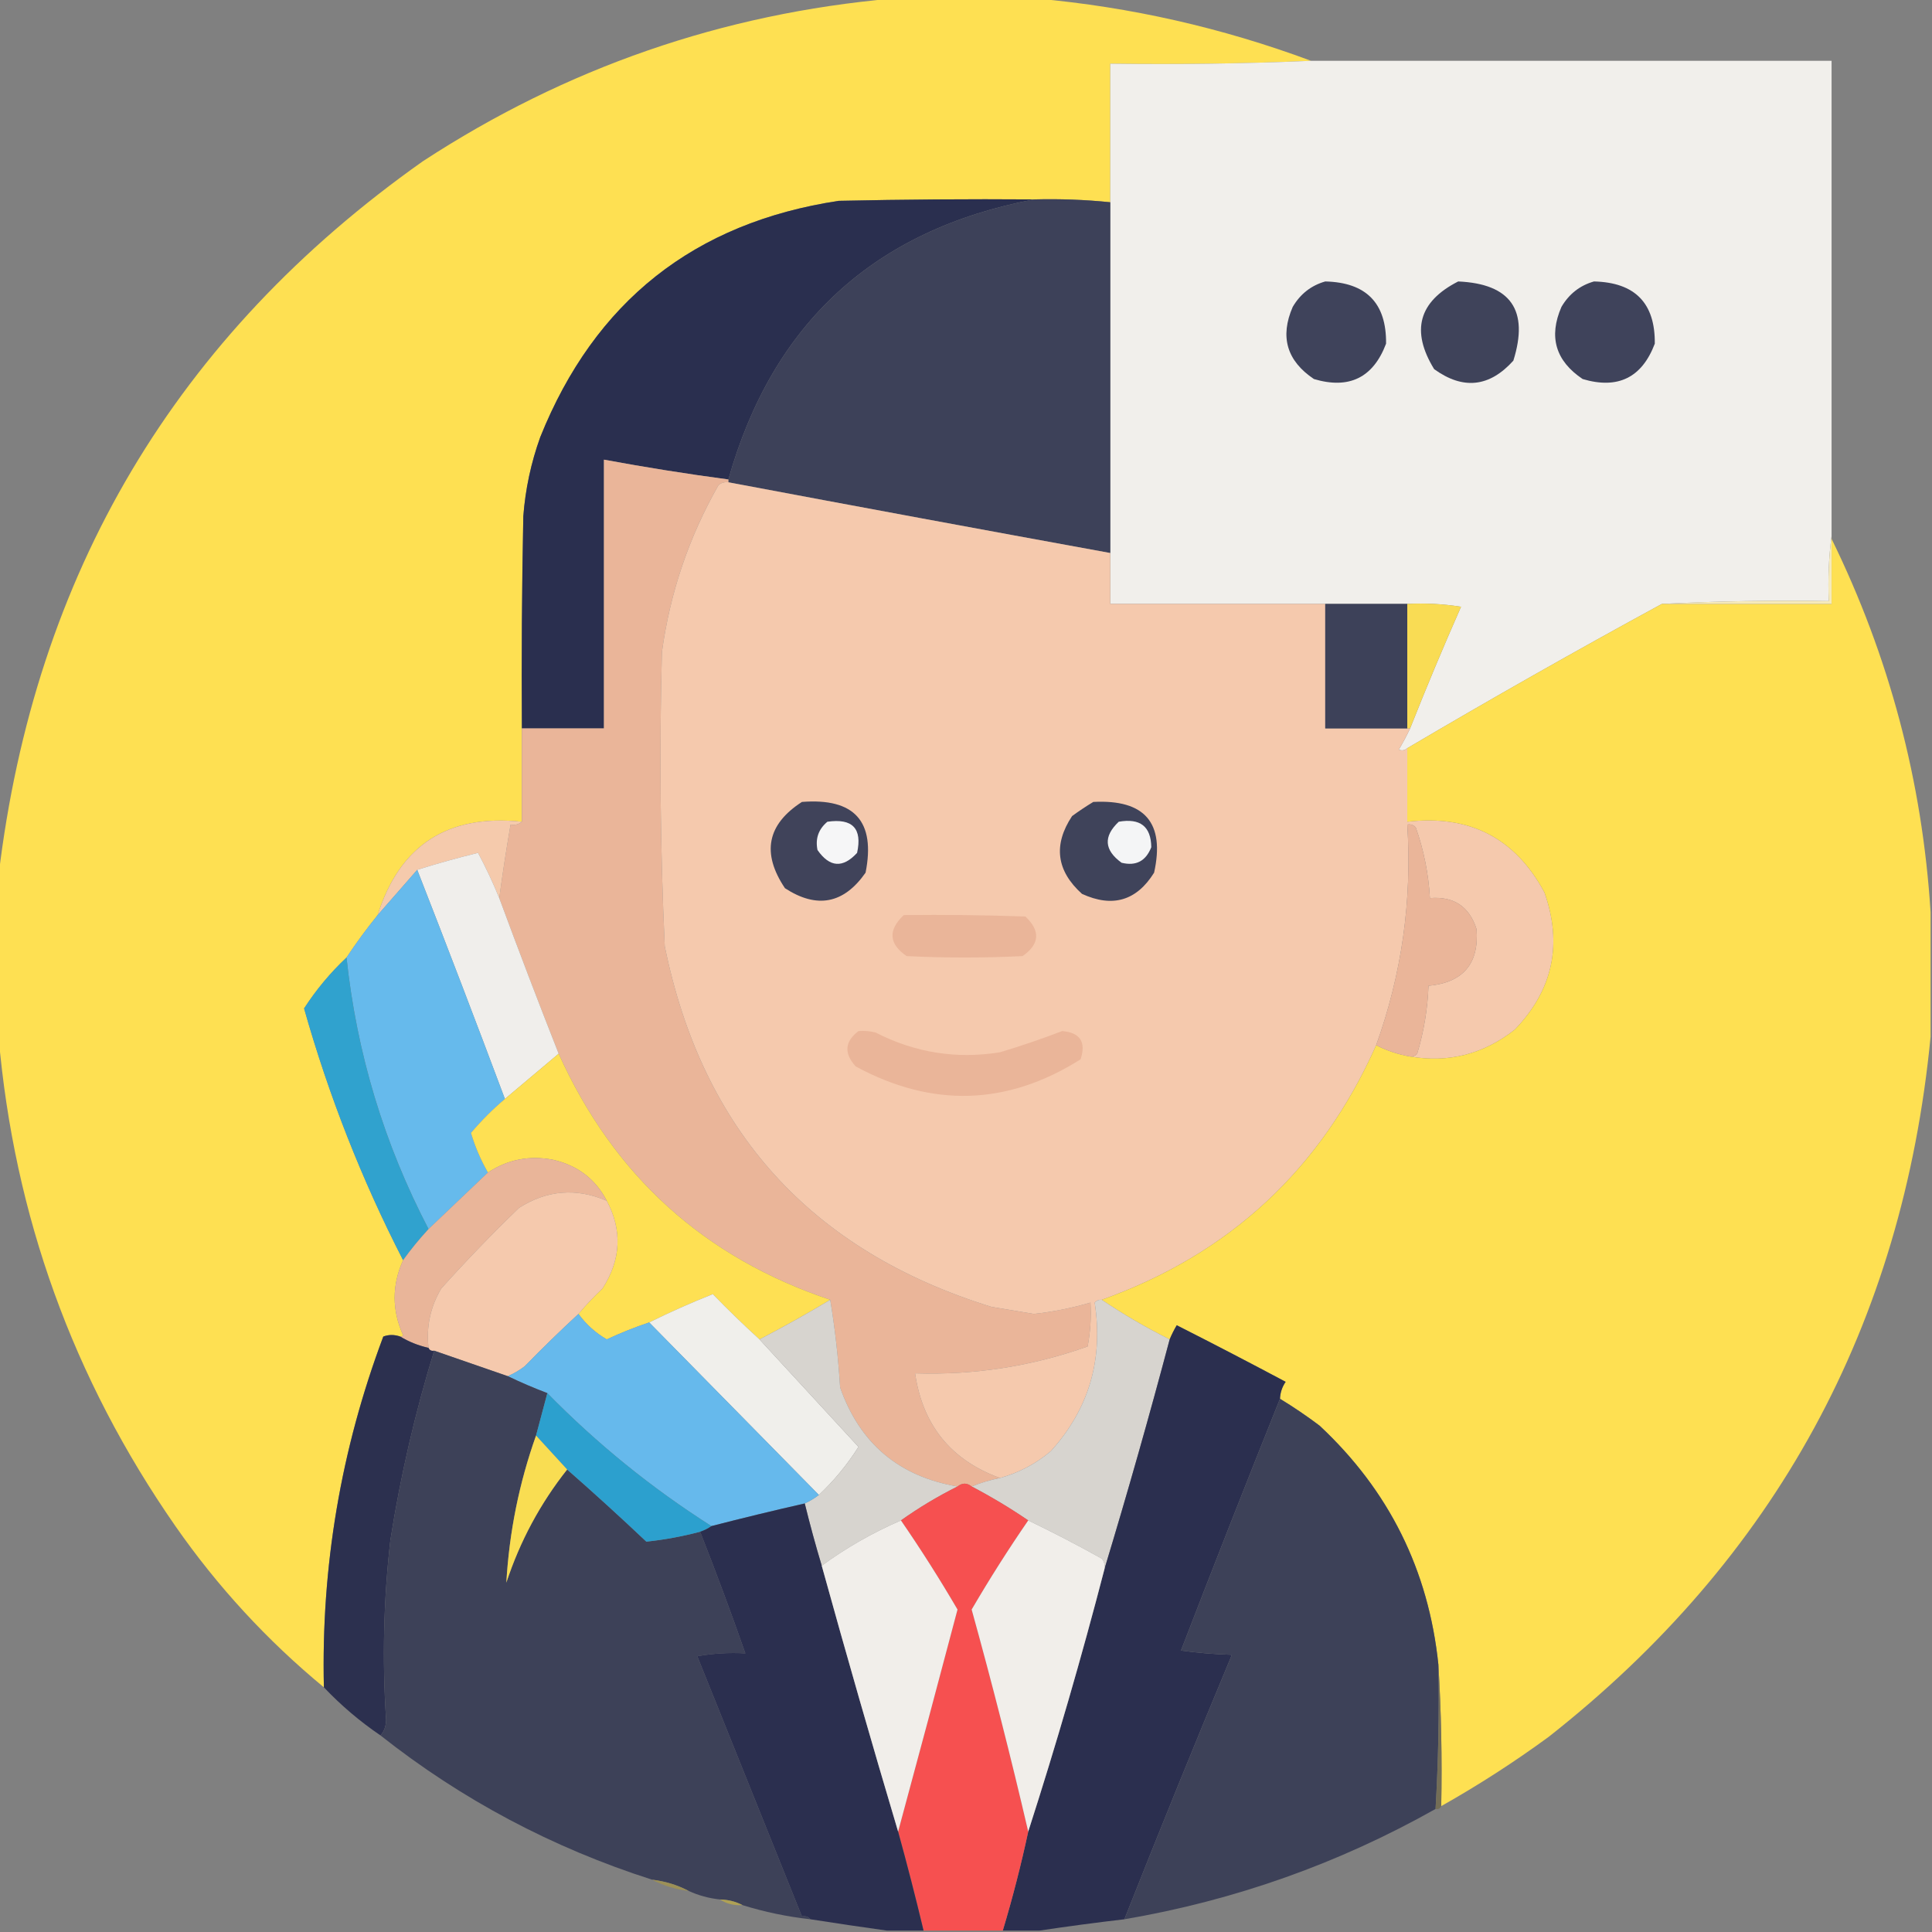 <?xml version="1.0" encoding="UTF-8"?>
<!DOCTYPE svg PUBLIC "-//W3C//DTD SVG 1.1//EN" "http://www.w3.org/Graphics/SVG/1.1/DTD/svg11.dtd">
<svg xmlns="http://www.w3.org/2000/svg" version="1.1" width="683px" height="683px" style="shape-rendering:geometricPrecision; text-rendering:geometricPrecision; image-rendering:optimizeQuality; fill-rule:evenodd; clip-rule:evenodd" xmlns:xlink="http://www.w3.org/1999/xlink">
<rect width="100%" height="100%" fill="#808080" stroke="none"/>
<g><path style="opacity:0.999" fill="#fee052" d="M 315.5,-0.5 C 332.5,-0.5 349.5,-0.5 366.5,-0.5C 399.705,2.477 432.039,9.811 463.5,21.5C 440.006,22.498 416.339,22.831 392.5,22.5C 392.5,38.833 392.5,55.167 392.5,71.5C 383.54,70.585 374.54,70.252 365.5,70.5C 342.498,70.333 319.498,70.5 296.5,71C 245.435,78.73 210.268,106.564 191,154.5C 187.735,163.56 185.735,172.893 185,182.5C 184.5,207.498 184.333,232.498 184.5,257.5C 184.5,268.5 184.5,279.5 184.5,290.5C 158.339,287.727 141.339,298.727 133.5,323.5C 129.58,328.352 125.913,333.352 122.5,338.5C 116.768,343.898 111.768,349.898 107.5,356.5C 116.234,387.377 127.9,417.043 142.5,445.5C 138.525,454.339 138.525,463.173 142.5,472C 142.272,472.399 141.938,472.565 141.5,472.5C 139.401,471.769 137.401,471.769 135.5,472.5C 120.511,512.448 113.511,553.781 114.5,596.5C 94.424,579.922 76.924,560.922 62,539.5C 25.804,487.414 4.971,429.747 -0.5,366.5C -0.5,347.5 -0.5,328.5 -0.5,309.5C 12.234,202.817 62.234,118.65 149.5,57C 200.069,23.977 255.402,4.811 315.5,-0.5 Z"/></g>
<g><path style="opacity:0.995" fill="#f1efeb" d="M 463.5,21.5 C 524.833,21.5 586.167,21.5 647.5,21.5C 647.5,77.5 647.5,133.5 647.5,189.5C 646.508,196.982 646.175,204.648 646.5,212.5C 626.66,212.17 606.993,212.503 587.5,213.5C 557.203,229.982 527.203,246.982 497.5,264.5C 496.577,265.303 495.577,265.47 494.5,265C 495.973,262.552 497.307,260.052 498.5,257.5C 504.212,243.073 510.212,228.74 516.5,214.5C 510.202,213.504 503.868,213.17 497.5,213.5C 487.833,213.5 478.167,213.5 468.5,213.5C 443.167,213.5 417.833,213.5 392.5,213.5C 392.5,207.5 392.5,201.5 392.5,195.5C 392.5,154.167 392.5,112.833 392.5,71.5C 392.5,55.167 392.5,38.833 392.5,22.5C 416.339,22.831 440.006,22.498 463.5,21.5 Z"/></g>
<g><path style="opacity:1" fill="#2a2f4f" d="M 365.5,70.5 C 309.094,81.239 273.094,114.239 257.5,169.5C 242.774,167.539 228.108,165.206 213.5,162.5C 213.5,194.167 213.5,225.833 213.5,257.5C 203.833,257.5 194.167,257.5 184.5,257.5C 184.333,232.498 184.5,207.498 185,182.5C 185.735,172.893 187.735,163.56 191,154.5C 210.268,106.564 245.435,78.73 296.5,71C 319.498,70.5 342.498,70.333 365.5,70.5 Z"/></g>
<g><path style="opacity:1" fill="#3d4159" d="M 365.5,70.5 C 374.54,70.252 383.54,70.585 392.5,71.5C 392.5,112.833 392.5,154.167 392.5,195.5C 347.475,187.295 302.475,178.962 257.5,170.5C 257.5,170.167 257.5,169.833 257.5,169.5C 273.094,114.239 309.094,81.239 365.5,70.5 Z"/></g>
<g><path style="opacity:1" fill="#3f435b" d="M 468.5,99.5 C 483.005,99.837 490.172,107.17 490,121.5C 485.447,133.526 476.947,137.693 464.5,134C 454.909,127.562 452.409,119.062 457,108.5C 459.683,103.922 463.517,100.922 468.5,99.5 Z"/></g>
<g><path style="opacity:1" fill="#3f435a" d="M 515.5,99.5 C 534.087,100.327 540.587,109.66 535,127.5C 526.556,136.878 517.223,137.878 507,130.5C 498.684,116.953 501.518,106.619 515.5,99.5 Z"/></g>
<g><path style="opacity:1" fill="#3f435b" d="M 563.5,99.5 C 578.005,99.837 585.172,107.17 585,121.5C 580.447,133.526 571.947,137.693 559.5,134C 549.909,127.562 547.409,119.062 552,108.5C 554.683,103.922 558.517,100.922 563.5,99.5 Z"/></g>
<g><path style="opacity:1" fill="#eab599" d="M 257.5,169.5 C 257.5,169.833 257.5,170.167 257.5,170.5C 256.178,170.33 255.011,170.663 254,171.5C 243.54,189.879 236.874,209.546 234,230.5C 233.071,265.189 233.405,299.856 235,334.5C 248.27,399.774 286.77,442.274 350.5,462C 355.5,462.833 360.5,463.667 365.5,464.5C 372.317,463.748 378.984,462.415 385.5,460.5C 385.805,465.762 385.471,470.928 384.5,476C 364.792,483.006 344.458,486.173 323.5,485.5C 326.181,503.84 336.181,516.174 353.5,522.5C 349.975,523.21 346.642,524.21 343.5,525.5C 341.833,524.167 340.167,524.167 338.5,525.5C 317.806,521.973 303.973,510.306 297,490.5C 296.334,479.819 295.167,469.486 293.5,459.5C 248.883,444.556 216.883,415.556 197.5,372.5C 190.304,354.245 183.304,335.911 176.5,317.5C 177.67,308.809 179.003,300.142 180.5,291.5C 182.099,291.768 183.432,291.434 184.5,290.5C 184.5,279.5 184.5,268.5 184.5,257.5C 194.167,257.5 203.833,257.5 213.5,257.5C 213.5,225.833 213.5,194.167 213.5,162.5C 228.108,165.206 242.774,167.539 257.5,169.5 Z"/></g>
<g><path style="opacity:1" fill="#f5c9ad" d="M 257.5,170.5 C 302.475,178.962 347.475,187.295 392.5,195.5C 392.5,201.5 392.5,207.5 392.5,213.5C 417.833,213.5 443.167,213.5 468.5,213.5C 468.5,228.167 468.5,242.833 468.5,257.5C 478.167,257.5 487.833,257.5 497.5,257.5C 497.833,257.5 498.167,257.5 498.5,257.5C 497.307,260.052 495.973,262.552 494.5,265C 495.577,265.47 496.577,265.303 497.5,264.5C 497.5,273.167 497.5,281.833 497.5,290.5C 519.502,287.916 535.669,296.249 546,315.5C 552.461,333.863 548.961,350.029 535.5,364C 524.47,372.674 512.136,375.84 498.5,373.5C 499.496,373.586 500.329,373.252 501,372.5C 503.365,364.676 504.698,356.676 505,348.5C 517.234,347.347 522.901,340.68 522,328.5C 519.439,320.467 513.939,316.8 505.5,317.5C 505.013,308.909 503.347,300.576 500.5,292.5C 499.675,291.614 498.675,291.281 497.5,291.5C 499.225,318.325 495.558,344.325 486.5,369.5C 466.987,413.347 434.654,443.347 389.5,459.5C 388.504,459.414 387.671,459.748 387,460.5C 390.101,480.622 384.935,498.122 371.5,513C 366.205,517.481 360.205,520.648 353.5,522.5C 336.181,516.174 326.181,503.84 323.5,485.5C 344.458,486.173 364.792,483.006 384.5,476C 385.471,470.928 385.805,465.762 385.5,460.5C 378.984,462.415 372.317,463.748 365.5,464.5C 360.5,463.667 355.5,462.833 350.5,462C 286.77,442.274 248.27,399.774 235,334.5C 233.405,299.856 233.071,265.189 234,230.5C 236.874,209.546 243.54,189.879 254,171.5C 255.011,170.663 256.178,170.33 257.5,170.5 Z"/></g>
<g><path style="opacity:0.999" fill="#fee052" d="M 647.5,190.5 C 667.92,232.182 679.587,276.182 682.5,322.5C 682.5,337.167 682.5,351.833 682.5,366.5C 672.617,468.453 627.617,550.953 547.5,614C 535.315,622.925 522.648,631.092 509.5,638.5C 509.83,621.658 509.497,604.992 508.5,588.5C 505.031,555.062 491.031,526.895 466.5,504C 461.949,500.566 457.282,497.399 452.5,494.5C 452.586,492.323 453.253,490.323 454.5,488.5C 441.745,481.706 428.912,475.039 416,468.5C 415.015,470.175 414.181,471.842 413.5,473.5C 405.164,469.335 397.164,464.668 389.5,459.5C 434.654,443.347 466.987,413.347 486.5,369.5C 490.303,371.434 494.303,372.768 498.5,373.5C 512.136,375.84 524.47,372.674 535.5,364C 548.961,350.029 552.461,333.863 546,315.5C 535.669,296.249 519.502,287.916 497.5,290.5C 497.5,281.833 497.5,273.167 497.5,264.5C 527.203,246.982 557.203,229.982 587.5,213.5C 607.5,213.5 627.5,213.5 647.5,213.5C 647.5,205.833 647.5,198.167 647.5,190.5 Z"/></g>
<g><path style="opacity:1" fill="#f6eabb" d="M 647.5,189.5 C 647.5,189.833 647.5,190.167 647.5,190.5C 647.5,198.167 647.5,205.833 647.5,213.5C 627.5,213.5 607.5,213.5 587.5,213.5C 606.993,212.503 626.66,212.17 646.5,212.5C 646.175,204.648 646.508,196.982 647.5,189.5 Z"/></g>
<g><path style="opacity:1" fill="#3d4159" d="M 468.5,213.5 C 478.167,213.5 487.833,213.5 497.5,213.5C 497.5,228.167 497.5,242.833 497.5,257.5C 487.833,257.5 478.167,257.5 468.5,257.5C 468.5,242.833 468.5,228.167 468.5,213.5 Z"/></g>
<g><path style="opacity:1" fill="#f9dc54" d="M 497.5,213.5 C 503.868,213.17 510.202,213.504 516.5,214.5C 510.212,228.74 504.212,243.073 498.5,257.5C 498.167,257.5 497.833,257.5 497.5,257.5C 497.5,242.833 497.5,228.167 497.5,213.5 Z"/></g>
<g><path style="opacity:1" fill="#40435a" d="M 283.5,283.5 C 302.084,282.046 309.584,290.379 306,308.5C 298.311,319.521 288.811,321.355 277.5,314C 269.174,301.606 271.174,291.439 283.5,283.5 Z"/></g>
<g><path style="opacity:1" fill="#3f435a" d="M 386.5,283.5 C 404.722,282.546 411.889,290.879 408,308.5C 401.802,318.452 393.302,320.952 382.5,316C 373.444,307.827 372.277,298.66 379,288.5C 381.479,286.686 383.979,285.019 386.5,283.5 Z"/></g>
<g><path style="opacity:1" fill="#f5caac" d="M 184.5,290.5 C 183.432,291.434 182.099,291.768 180.5,291.5C 179.003,300.142 177.67,308.809 176.5,317.5C 174.304,312.107 171.804,306.773 169,301.5C 161.683,303.285 154.516,305.285 147.5,307.5C 142.833,312.833 138.167,318.167 133.5,323.5C 141.339,298.727 158.339,287.727 184.5,290.5 Z"/></g>
<g><path style="opacity:1" fill="#f6f6f7" d="M 292.5,290.5 C 301.384,289.215 304.884,292.882 303,301.5C 297.967,306.997 293.3,306.664 289,300.5C 288.182,296.469 289.349,293.136 292.5,290.5 Z"/></g>
<g><path style="opacity:1" fill="#f4f5f6" d="M 395.5,290.5 C 403.07,289.164 406.903,292.164 407,299.5C 405.089,304.418 401.589,306.251 396.5,305C 390.335,300.524 390.001,295.691 395.5,290.5 Z"/></g>
<g><path style="opacity:1" fill="#eab599" d="M 498.5,373.5 C 494.303,372.768 490.303,371.434 486.5,369.5C 495.558,344.325 499.225,318.325 497.5,291.5C 498.675,291.281 499.675,291.614 500.5,292.5C 503.347,300.576 505.013,308.909 505.5,317.5C 513.939,316.8 519.439,320.467 522,328.5C 522.901,340.68 517.234,347.347 505,348.5C 504.698,356.676 503.365,364.676 501,372.5C 500.329,373.252 499.496,373.586 498.5,373.5 Z"/></g>
<g><path style="opacity:1" fill="#f0eeeb" d="M 176.5,317.5 C 183.304,335.911 190.304,354.245 197.5,372.5C 191.186,377.81 184.853,383.144 178.5,388.5C 168.363,361.422 158.03,334.422 147.5,307.5C 154.516,305.285 161.683,303.285 169,301.5C 171.804,306.773 174.304,312.107 176.5,317.5 Z"/></g>
<g><path style="opacity:1" fill="#66baec" d="M 147.5,307.5 C 158.03,334.422 168.363,361.422 178.5,388.5C 174.215,392.119 170.215,396.119 166.5,400.5C 167.964,405.425 169.964,410.091 172.5,414.5C 165.526,421.139 158.526,427.806 151.5,434.5C 135.768,404.306 126.101,372.306 122.5,338.5C 125.913,333.352 129.58,328.352 133.5,323.5C 138.167,318.167 142.833,312.833 147.5,307.5 Z"/></g>
<g><path style="opacity:1" fill="#eab599" d="M 319.5,323.5 C 333.837,323.333 348.171,323.5 362.5,324C 367.885,329.111 367.552,333.777 361.5,338C 347.833,338.667 334.167,338.667 320.5,338C 314.205,333.663 313.872,328.829 319.5,323.5 Z"/></g>
<g><path style="opacity:1" fill="#30a2ce" d="M 122.5,338.5 C 126.101,372.306 135.768,404.306 151.5,434.5C 148.25,438.022 145.25,441.689 142.5,445.5C 127.9,417.043 116.234,387.377 107.5,356.5C 111.768,349.898 116.768,343.898 122.5,338.5 Z"/></g>
<g><path style="opacity:1" fill="#eab599" d="M 303.5,364.5 C 305.527,364.338 307.527,364.505 309.5,365C 323.415,372.146 338.081,374.48 353.5,372C 360.949,369.772 368.282,367.272 375.5,364.5C 381.863,365.038 384.029,368.372 382,374.5C 356.101,390.845 329.601,391.679 302.5,377C 298.286,372.361 298.619,368.195 303.5,364.5 Z"/></g>
<g><path style="opacity:1" fill="#fee053" d="M 197.5,372.5 C 216.883,415.556 248.883,444.556 293.5,459.5C 285.301,464.432 276.968,469.099 268.5,473.5C 262.857,468.357 257.357,463.024 252,457.5C 244.273,460.566 236.773,463.899 229.5,467.5C 224.404,469.213 219.404,471.213 214.5,473.5C 210.526,471.191 207.192,468.191 204.5,464.5C 207.129,461.369 209.962,458.369 213,455.5C 219.548,445.308 220.048,434.975 214.5,424.5C 210.513,416.814 204.18,411.981 195.5,410C 187.178,408.392 179.512,409.892 172.5,414.5C 169.964,410.091 167.964,405.425 166.5,400.5C 170.215,396.119 174.215,392.119 178.5,388.5C 184.853,383.144 191.186,377.81 197.5,372.5 Z"/></g>
<g><path style="opacity:1" fill="#e9b599" d="M 214.5,424.5 C 203.723,419.874 193.39,420.707 183.5,427C 173.97,436.196 164.803,445.696 156,455.5C 152.151,461.978 150.651,468.978 151.5,476.5C 147.873,475.679 144.54,474.346 141.5,472.5C 141.938,472.565 142.272,472.399 142.5,472C 138.525,463.173 138.525,454.339 142.5,445.5C 145.25,441.689 148.25,438.022 151.5,434.5C 158.526,427.806 165.526,421.139 172.5,414.5C 179.512,409.892 187.178,408.392 195.5,410C 204.18,411.981 210.513,416.814 214.5,424.5 Z"/></g>
<g><path style="opacity:1" fill="#f5c9ad" d="M 214.5,424.5 C 220.048,434.975 219.548,445.308 213,455.5C 209.962,458.369 207.129,461.369 204.5,464.5C 198.035,470.464 191.702,476.631 185.5,483C 183.568,484.459 181.568,485.625 179.5,486.5C 170.844,483.507 162.177,480.507 153.5,477.5C 152.508,477.672 151.842,477.338 151.5,476.5C 150.651,468.978 152.151,461.978 156,455.5C 164.803,445.696 173.97,436.196 183.5,427C 193.39,420.707 203.723,419.874 214.5,424.5 Z"/></g>
<g><path style="opacity:1" fill="#f0efeb" d="M 268.5,473.5 C 280.123,486.126 291.79,498.793 303.5,511.5C 299.482,517.837 294.816,523.504 289.5,528.5C 269.5,508.167 249.5,487.833 229.5,467.5C 236.773,463.899 244.273,460.566 252,457.5C 257.357,463.024 262.857,468.357 268.5,473.5 Z"/></g>
<g><path style="opacity:1" fill="#d7d4cf" d="M 293.5,459.5 C 295.167,469.486 296.334,479.819 297,490.5C 303.973,510.306 317.806,521.973 338.5,525.5C 331.466,529.012 324.799,533.012 318.5,537.5C 308.507,541.825 299.174,547.159 290.5,553.5C 288.336,546.322 286.336,538.989 284.5,531.5C 286.261,530.687 287.928,529.687 289.5,528.5C 294.816,523.504 299.482,517.837 303.5,511.5C 291.79,498.793 280.123,486.126 268.5,473.5C 276.968,469.099 285.301,464.432 293.5,459.5 Z"/></g>
<g><path style="opacity:1" fill="#d7d4cf" d="M 389.5,459.5 C 397.164,464.668 405.164,469.335 413.5,473.5C 406.293,500.668 398.626,527.668 390.5,554.5C 390.67,553.178 390.337,552.011 389.5,551C 380.937,546.219 372.27,541.719 363.5,537.5C 357.118,533.137 350.451,529.137 343.5,525.5C 346.642,524.21 349.975,523.21 353.5,522.5C 360.205,520.648 366.205,517.481 371.5,513C 384.935,498.122 390.101,480.622 387,460.5C 387.671,459.748 388.504,459.414 389.5,459.5 Z"/></g>
<g><path style="opacity:1" fill="#66b9ec" d="M 204.5,464.5 C 207.192,468.191 210.526,471.191 214.5,473.5C 219.404,471.213 224.404,469.213 229.5,467.5C 249.5,487.833 269.5,508.167 289.5,528.5C 287.928,529.687 286.261,530.687 284.5,531.5C 273.449,534.013 262.449,536.68 251.5,539.5C 230.429,526.107 211.095,510.44 193.5,492.5C 188.751,490.695 184.085,488.695 179.5,486.5C 181.568,485.625 183.568,484.459 185.5,483C 191.702,476.631 198.035,470.464 204.5,464.5 Z"/></g>
<g><path style="opacity:1" fill="#2b2f4f" d="M 452.5,494.5 C 440.665,523.988 428.998,553.655 417.5,583.5C 423.472,584.33 429.472,584.83 435.5,585C 422.535,616.065 409.868,647.232 397.5,678.5C 387.342,679.685 377.342,681.019 367.5,682.5C 363.167,682.5 358.833,682.5 354.5,682.5C 357.972,670.946 360.972,659.279 363.5,647.5C 373.372,616.849 382.372,585.849 390.5,554.5C 398.626,527.668 406.293,500.668 413.5,473.5C 414.181,471.842 415.015,470.175 416,468.5C 428.912,475.039 441.745,481.706 454.5,488.5C 453.253,490.323 452.586,492.323 452.5,494.5 Z"/></g>
<g><path style="opacity:1" fill="#2c304f" d="M 141.5,472.5 C 144.54,474.346 147.873,475.679 151.5,476.5C 151.842,477.338 152.508,477.672 153.5,477.5C 146.747,499.424 141.581,521.757 138,544.5C 135.595,565.629 135.095,586.796 136.5,608C 136.453,610.295 135.787,612.129 134.5,613.5C 127.221,608.554 120.554,602.887 114.5,596.5C 113.511,553.781 120.511,512.448 135.5,472.5C 137.401,471.769 139.401,471.769 141.5,472.5 Z"/></g>
<g><path style="opacity:1" fill="#3d4158" d="M 153.5,477.5 C 162.177,480.507 170.844,483.507 179.5,486.5C 184.085,488.695 188.751,490.695 193.5,492.5C 192.167,497.5 190.833,502.5 189.5,507.5C 183.539,524.251 180.039,541.584 179,559.5C 183.846,544.801 191.013,531.468 200.5,519.5C 209.963,527.793 219.296,536.293 228.5,545C 234.869,544.328 241.203,543.161 247.5,541.5C 253.115,555.73 258.449,570.064 263.5,584.5C 257.794,584.171 252.128,584.505 246.5,585.5C 258.834,616.168 271.168,646.835 283.5,677.5C 284.791,677.263 285.791,677.596 286.5,678.5C 278.224,677.579 270.224,675.913 262.5,673.5C 260.095,672.232 257.428,671.565 254.5,671.5C 250.573,671.074 246.907,670.074 243.5,668.5C 239.498,666.39 235.165,665.057 230.5,664.5C 195.224,653.201 163.224,636.201 134.5,613.5C 135.787,612.129 136.453,610.295 136.5,608C 135.095,586.796 135.595,565.629 138,544.5C 141.581,521.757 146.747,499.424 153.5,477.5 Z"/></g>
<g><path style="opacity:1" fill="#2ca0ce" d="M 193.5,492.5 C 211.095,510.44 230.429,526.107 251.5,539.5C 250.329,540.345 248.995,541.011 247.5,541.5C 241.203,543.161 234.869,544.328 228.5,545C 219.296,536.293 209.963,527.793 200.5,519.5C 196.833,515.5 193.167,511.5 189.5,507.5C 190.833,502.5 192.167,497.5 193.5,492.5 Z"/></g>
<g><path style="opacity:1" fill="#3d4158" d="M 452.5,494.5 C 457.282,497.399 461.949,500.566 466.5,504C 491.031,526.895 505.031,555.062 508.5,588.5C 508.818,605.577 508.485,622.577 507.5,639.5C 473.213,658.82 436.547,671.82 397.5,678.5C 409.868,647.232 422.535,616.065 435.5,585C 429.472,584.83 423.472,584.33 417.5,583.5C 428.998,553.655 440.665,523.988 452.5,494.5 Z"/></g>
<g><path style="opacity:1" fill="#f9dd52" d="M 189.5,507.5 C 193.167,511.5 196.833,515.5 200.5,519.5C 191.013,531.468 183.846,544.801 179,559.5C 180.039,541.584 183.539,524.251 189.5,507.5 Z"/></g>
<g><path style="opacity:1" fill="#f65050" d="M 343.5,525.5 C 350.451,529.137 357.118,533.137 363.5,537.5C 356.477,547.698 349.81,558.198 343.5,569C 350.719,595.043 357.386,621.21 363.5,647.5C 360.972,659.279 357.972,670.946 354.5,682.5C 345.167,682.5 335.833,682.5 326.5,682.5C 323.706,670.784 320.706,659.117 317.5,647.5C 324.551,621.472 331.551,595.305 338.5,569C 332.19,558.198 325.523,547.698 318.5,537.5C 324.799,533.012 331.466,529.012 338.5,525.5C 340.167,524.167 341.833,524.167 343.5,525.5 Z"/></g>
<g><path style="opacity:1" fill="#2b2f4f" d="M 284.5,531.5 C 286.336,538.989 288.336,546.322 290.5,553.5C 299.175,584.858 308.175,616.192 317.5,647.5C 320.706,659.117 323.706,670.784 326.5,682.5C 322.167,682.5 317.833,682.5 313.5,682.5C 304.611,681.261 295.611,679.928 286.5,678.5C 285.791,677.596 284.791,677.263 283.5,677.5C 271.168,646.835 258.834,616.168 246.5,585.5C 252.128,584.505 257.794,584.171 263.5,584.5C 258.449,570.064 253.115,555.73 247.5,541.5C 248.995,541.011 250.329,540.345 251.5,539.5C 262.449,536.68 273.449,534.013 284.5,531.5 Z"/></g>
<g><path style="opacity:1" fill="#f1eeea" d="M 318.5,537.5 C 325.523,547.698 332.19,558.198 338.5,569C 331.551,595.305 324.551,621.472 317.5,647.5C 308.175,616.192 299.175,584.858 290.5,553.5C 299.174,547.159 308.507,541.825 318.5,537.5 Z"/></g>
<g><path style="opacity:1" fill="#f1eeea" d="M 363.5,537.5 C 372.27,541.719 380.937,546.219 389.5,551C 390.337,552.011 390.67,553.178 390.5,554.5C 382.372,585.849 373.372,616.849 363.5,647.5C 357.386,621.21 350.719,595.043 343.5,569C 349.81,558.198 356.477,547.698 363.5,537.5 Z"/></g>
<g><path style="opacity:1" fill="#746e56" d="M 508.5,588.5 C 509.497,604.992 509.83,621.658 509.5,638.5C 509.158,639.338 508.492,639.672 507.5,639.5C 508.485,622.577 508.818,605.577 508.5,588.5 Z"/></g>
<g><path style="opacity:0.996" fill="#9c9057" d="M 230.5,664.5 C 235.165,665.057 239.498,666.39 243.5,668.5C 238.835,667.943 234.502,666.61 230.5,664.5 Z"/></g>
<g><path style="opacity:0.988" fill="#afa154" d="M 254.5,671.5 C 257.428,671.565 260.095,672.232 262.5,673.5C 259.505,673.706 256.838,673.04 254.5,671.5 Z"/></g>
</svg>
